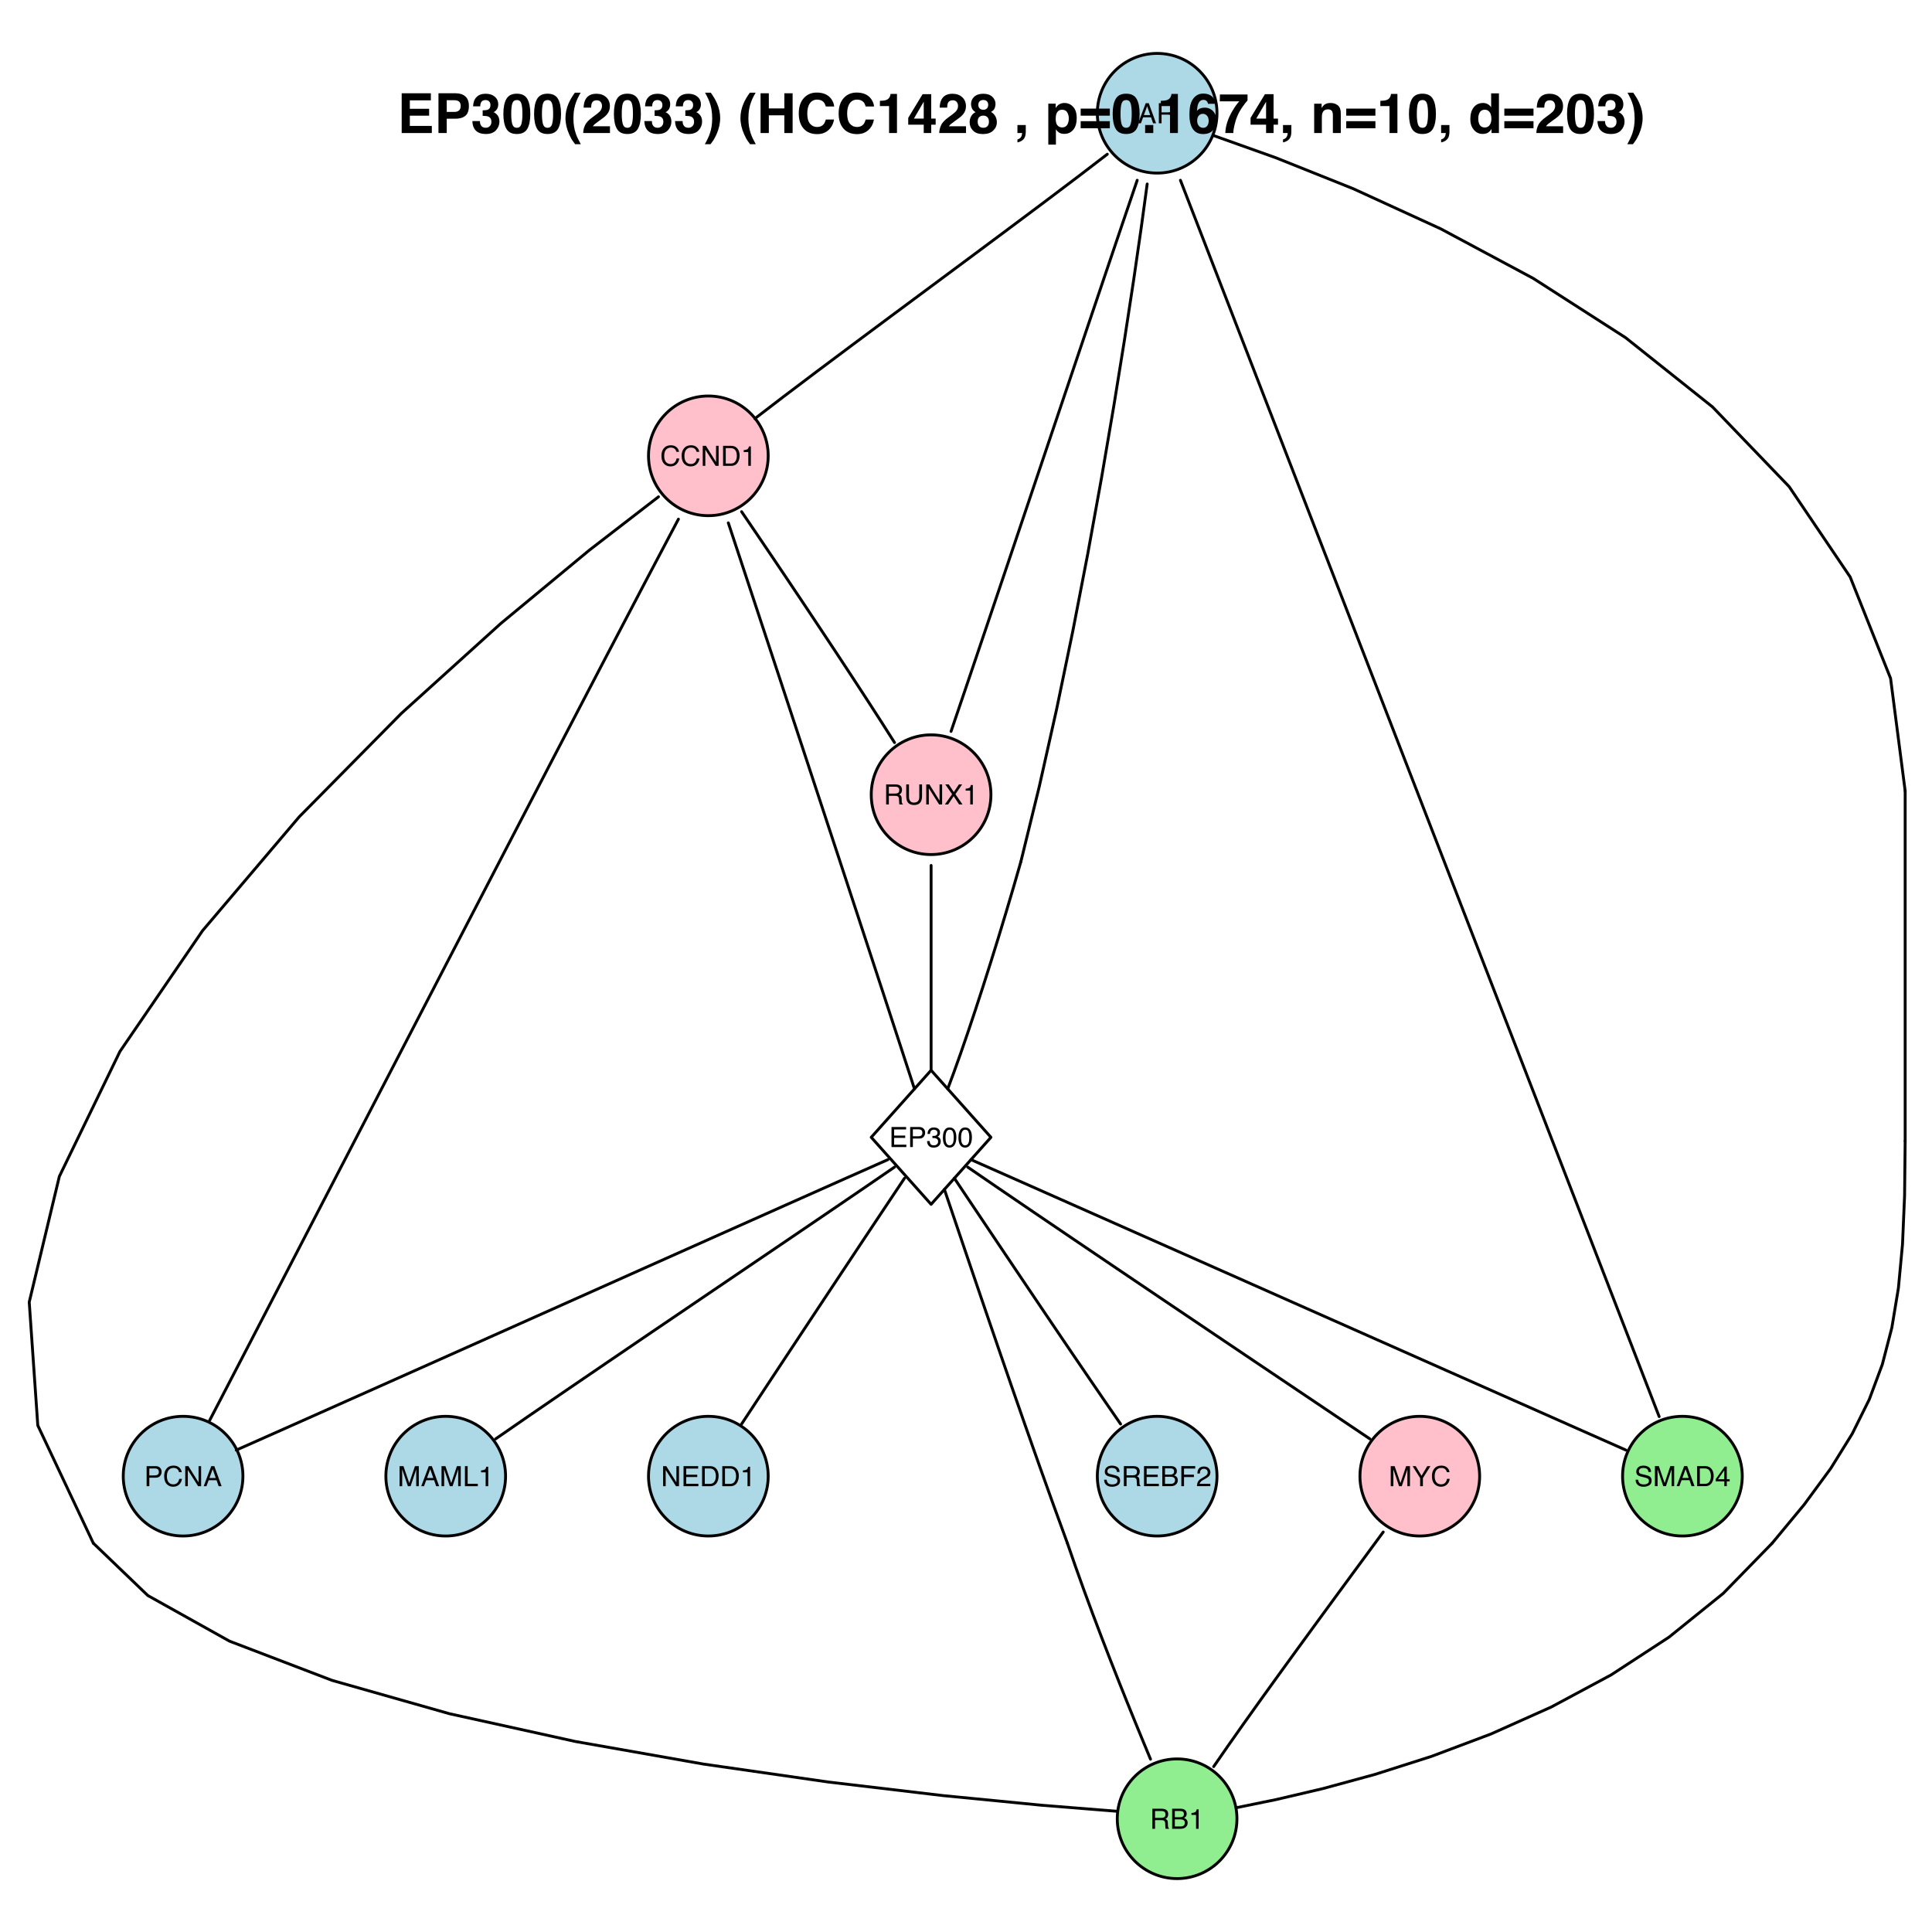 <?xml version="1.0" encoding="UTF-8"?>
<svg xmlns="http://www.w3.org/2000/svg" xmlns:xlink="http://www.w3.org/1999/xlink" width="504pt" height="504pt" viewBox="0 0 504 504" version="1.1">
<defs>
<g>
<symbol overflow="visible" id="glyph0-0">
<path style="stroke:none;" d="M 0.234 0 L 0.234 -5.234 L 4.391 -5.234 L 4.391 0 Z M 3.734 -0.656 L 3.734 -4.578 L 0.891 -4.578 L 0.891 -0.656 Z "/>
</symbol>
<symbol overflow="visible" id="glyph0-1">
<path style="stroke:none;" d="M 3.25 -2.141 L 2.453 -4.453 L 1.609 -2.141 Z M 2.078 -5.234 L 2.875 -5.234 L 4.781 0 L 4 0 L 3.469 -1.562 L 1.406 -1.562 L 0.828 0 L 0.109 0 Z M 2.438 -5.234 Z "/>
</symbol>
<symbol overflow="visible" id="glyph0-2">
<path style="stroke:none;" d="M 2.984 -2.844 C 3.316 -2.844 3.578 -2.906 3.766 -3.031 C 3.961 -3.164 4.062 -3.406 4.062 -3.75 C 4.062 -4.125 3.926 -4.379 3.656 -4.516 C 3.52 -4.586 3.328 -4.625 3.078 -4.625 L 1.344 -4.625 L 1.344 -2.844 Z M 0.641 -5.234 L 3.062 -5.234 C 3.457 -5.234 3.785 -5.176 4.047 -5.062 C 4.535 -4.832 4.781 -4.422 4.781 -3.828 C 4.781 -3.516 4.719 -3.254 4.594 -3.047 C 4.469 -2.848 4.285 -2.691 4.047 -2.578 C 4.254 -2.492 4.41 -2.383 4.516 -2.25 C 4.617 -2.113 4.676 -1.891 4.688 -1.578 L 4.703 -0.891 C 4.711 -0.68 4.734 -0.531 4.766 -0.438 C 4.805 -0.27 4.879 -0.164 4.984 -0.125 L 4.984 0 L 4.125 0 C 4.094 -0.039 4.07 -0.098 4.062 -0.172 C 4.051 -0.242 4.039 -0.383 4.031 -0.594 L 3.984 -1.453 C 3.961 -1.797 3.836 -2.031 3.609 -2.156 C 3.473 -2.219 3.258 -2.25 2.969 -2.25 L 1.344 -2.25 L 1.344 0 L 0.641 0 Z "/>
</symbol>
<symbol overflow="visible" id="glyph0-3">
<path style="stroke:none;" d="M 2.766 -5.375 C 3.422 -5.375 3.93 -5.195 4.297 -4.844 C 4.672 -4.5 4.875 -4.102 4.906 -3.656 L 4.219 -3.656 C 4.145 -4 3.988 -4.27 3.75 -4.469 C 3.52 -4.664 3.191 -4.766 2.766 -4.766 C 2.254 -4.766 1.836 -4.582 1.516 -4.219 C 1.203 -3.852 1.047 -3.297 1.047 -2.547 C 1.047 -1.93 1.188 -1.43 1.469 -1.047 C 1.758 -0.672 2.188 -0.484 2.75 -0.484 C 3.27 -0.484 3.672 -0.688 3.953 -1.094 C 4.098 -1.301 4.203 -1.578 4.266 -1.922 L 4.969 -1.922 C 4.906 -1.367 4.695 -0.906 4.344 -0.531 C 3.938 -0.082 3.379 0.141 2.672 0.141 C 2.055 0.141 1.547 -0.047 1.141 -0.422 C 0.598 -0.898 0.328 -1.648 0.328 -2.672 C 0.328 -3.441 0.531 -4.078 0.938 -4.578 C 1.375 -5.109 1.984 -5.375 2.766 -5.375 Z M 2.625 -5.375 Z "/>
</symbol>
<symbol overflow="visible" id="glyph0-4">
<path style="stroke:none;" d="M 0.562 -5.234 L 1.391 -5.234 L 4.031 -1 L 4.031 -5.234 L 4.703 -5.234 L 4.703 0 L 3.922 0 L 1.234 -4.234 L 1.234 0 L 0.562 0 Z M 2.594 -5.234 Z "/>
</symbol>
<symbol overflow="visible" id="glyph0-5">
<path style="stroke:none;" d="M 2.562 -0.609 C 2.801 -0.609 3 -0.633 3.156 -0.688 C 3.426 -0.77 3.648 -0.945 3.828 -1.219 C 3.973 -1.426 4.078 -1.695 4.141 -2.031 C 4.172 -2.227 4.188 -2.41 4.188 -2.578 C 4.188 -3.223 4.055 -3.723 3.797 -4.078 C 3.547 -4.441 3.133 -4.625 2.562 -4.625 L 1.297 -4.625 L 1.297 -0.609 Z M 0.594 -5.234 L 2.703 -5.234 C 3.422 -5.234 3.977 -4.977 4.375 -4.469 C 4.727 -4.008 4.906 -3.422 4.906 -2.703 C 4.906 -2.141 4.801 -1.633 4.594 -1.188 C 4.227 -0.395 3.598 0 2.703 0 L 0.594 0 Z "/>
</symbol>
<symbol overflow="visible" id="glyph0-6">
<path style="stroke:none;" d="M 0.703 -3.609 L 0.703 -4.109 C 1.16 -4.148 1.477 -4.223 1.656 -4.328 C 1.844 -4.43 1.984 -4.68 2.078 -5.078 L 2.578 -5.078 L 2.578 0 L 1.906 0 L 1.906 -3.609 Z "/>
</symbol>
<symbol overflow="visible" id="glyph0-7">
<path style="stroke:none;" d="M 1.328 -5.234 L 1.328 -2 C 1.328 -1.613 1.398 -1.297 1.547 -1.047 C 1.754 -0.672 2.109 -0.484 2.609 -0.484 C 3.211 -0.484 3.617 -0.688 3.828 -1.094 C 3.953 -1.32 4.016 -1.625 4.016 -2 L 4.016 -5.234 L 4.734 -5.234 L 4.734 -2.297 C 4.734 -1.648 4.645 -1.156 4.469 -0.812 C 4.145 -0.176 3.547 0.141 2.672 0.141 C 1.785 0.141 1.18 -0.176 0.859 -0.812 C 0.691 -1.156 0.609 -1.648 0.609 -2.297 L 0.609 -5.234 Z M 2.672 -5.234 Z "/>
</symbol>
<symbol overflow="visible" id="glyph0-8">
<path style="stroke:none;" d="M 1 0 L 0.156 0 L 2.031 -2.688 L 0.266 -5.234 L 1.156 -5.234 L 2.484 -3.234 L 3.812 -5.234 L 4.656 -5.234 L 2.906 -2.688 L 4.75 0 L 3.859 0 L 2.453 -2.156 Z "/>
</symbol>
<symbol overflow="visible" id="glyph0-9">
<path style="stroke:none;" d="M 0.625 -5.234 L 4.438 -5.234 L 4.438 -4.594 L 1.312 -4.594 L 1.312 -3 L 4.203 -3 L 4.203 -2.391 L 1.312 -2.391 L 1.312 -0.625 L 4.5 -0.625 L 4.5 0 L 0.625 0 Z M 2.562 -5.234 Z "/>
</symbol>
<symbol overflow="visible" id="glyph0-10">
<path style="stroke:none;" d="M 0.625 -5.234 L 2.984 -5.234 C 3.441 -5.234 3.812 -5.102 4.094 -4.844 C 4.383 -4.582 4.531 -4.211 4.531 -3.734 C 4.531 -3.328 4.398 -2.973 4.141 -2.672 C 3.891 -2.367 3.504 -2.219 2.984 -2.219 L 1.328 -2.219 L 1.328 0 L 0.625 0 Z M 3.812 -3.734 C 3.812 -4.117 3.672 -4.379 3.391 -4.516 C 3.234 -4.586 3.02 -4.625 2.75 -4.625 L 1.328 -4.625 L 1.328 -2.812 L 2.75 -2.812 C 3.062 -2.812 3.316 -2.879 3.516 -3.016 C 3.711 -3.148 3.812 -3.391 3.812 -3.734 Z "/>
</symbol>
<symbol overflow="visible" id="glyph0-11">
<path style="stroke:none;" d="M 1.891 0.141 C 1.285 0.141 0.848 -0.023 0.578 -0.359 C 0.305 -0.691 0.172 -1.094 0.172 -1.562 L 0.844 -1.562 C 0.875 -1.238 0.938 -1 1.031 -0.844 C 1.195 -0.582 1.5 -0.453 1.938 -0.453 C 2.27 -0.453 2.535 -0.539 2.734 -0.719 C 2.941 -0.895 3.047 -1.129 3.047 -1.422 C 3.047 -1.766 2.938 -2.004 2.719 -2.141 C 2.508 -2.285 2.211 -2.359 1.828 -2.359 C 1.785 -2.359 1.742 -2.359 1.703 -2.359 C 1.66 -2.359 1.613 -2.359 1.562 -2.359 L 1.562 -2.922 C 1.633 -2.91 1.691 -2.906 1.734 -2.906 C 1.773 -2.906 1.82 -2.906 1.875 -2.906 C 2.113 -2.906 2.312 -2.941 2.469 -3.016 C 2.738 -3.148 2.875 -3.391 2.875 -3.734 C 2.875 -3.984 2.785 -4.176 2.609 -4.312 C 2.43 -4.457 2.223 -4.531 1.984 -4.531 C 1.555 -4.531 1.258 -4.383 1.094 -4.094 C 1 -3.938 0.945 -3.711 0.938 -3.422 L 0.297 -3.422 C 0.297 -3.805 0.375 -4.129 0.531 -4.391 C 0.789 -4.867 1.25 -5.109 1.906 -5.109 C 2.426 -5.109 2.828 -4.992 3.109 -4.766 C 3.398 -4.535 3.547 -4.195 3.547 -3.75 C 3.547 -3.438 3.461 -3.188 3.297 -3 C 3.191 -2.875 3.055 -2.773 2.891 -2.703 C 3.148 -2.629 3.352 -2.488 3.5 -2.281 C 3.656 -2.07 3.734 -1.816 3.734 -1.516 C 3.734 -1.023 3.57 -0.625 3.25 -0.312 C 2.938 -0.008 2.484 0.141 1.891 0.141 Z "/>
</symbol>
<symbol overflow="visible" id="glyph0-12">
<path style="stroke:none;" d="M 1.969 -5.109 C 2.633 -5.109 3.113 -4.832 3.406 -4.281 C 3.633 -3.863 3.75 -3.289 3.75 -2.562 C 3.75 -1.863 3.645 -1.289 3.438 -0.844 C 3.133 -0.188 2.645 0.141 1.969 0.141 C 1.352 0.141 0.898 -0.125 0.609 -0.656 C 0.359 -1.102 0.234 -1.703 0.234 -2.453 C 0.234 -3.023 0.305 -3.52 0.453 -3.938 C 0.734 -4.719 1.238 -5.109 1.969 -5.109 Z M 1.969 -0.453 C 2.301 -0.453 2.566 -0.598 2.766 -0.891 C 2.961 -1.18 3.062 -1.727 3.062 -2.531 C 3.062 -3.113 2.988 -3.594 2.844 -3.969 C 2.695 -4.344 2.422 -4.531 2.016 -4.531 C 1.641 -4.531 1.363 -4.348 1.188 -3.984 C 1.008 -3.629 0.922 -3.109 0.922 -2.422 C 0.922 -1.898 0.977 -1.484 1.094 -1.172 C 1.258 -0.691 1.551 -0.453 1.969 -0.453 Z "/>
</symbol>
<symbol overflow="visible" id="glyph0-13">
<path style="stroke:none;" d="M 1.016 -1.688 C 1.035 -1.395 1.109 -1.156 1.234 -0.969 C 1.461 -0.625 1.875 -0.453 2.469 -0.453 C 2.738 -0.453 2.984 -0.488 3.203 -0.562 C 3.617 -0.707 3.828 -0.969 3.828 -1.344 C 3.828 -1.633 3.738 -1.836 3.562 -1.953 C 3.383 -2.078 3.102 -2.18 2.719 -2.266 L 2.016 -2.438 C 1.547 -2.539 1.219 -2.656 1.031 -2.781 C 0.695 -3 0.531 -3.32 0.531 -3.75 C 0.531 -4.219 0.691 -4.602 1.016 -4.906 C 1.336 -5.207 1.797 -5.359 2.391 -5.359 C 2.941 -5.359 3.41 -5.227 3.797 -4.969 C 4.18 -4.707 4.375 -4.285 4.375 -3.703 L 3.703 -3.703 C 3.672 -3.984 3.598 -4.195 3.484 -4.344 C 3.266 -4.613 2.895 -4.75 2.375 -4.75 C 1.957 -4.75 1.656 -4.66 1.469 -4.484 C 1.289 -4.305 1.203 -4.102 1.203 -3.875 C 1.203 -3.613 1.305 -3.426 1.516 -3.312 C 1.66 -3.238 1.977 -3.145 2.469 -3.031 L 3.203 -2.859 C 3.555 -2.773 3.832 -2.664 4.031 -2.531 C 4.363 -2.281 4.531 -1.926 4.531 -1.469 C 4.531 -0.883 4.316 -0.469 3.891 -0.219 C 3.473 0.031 2.984 0.156 2.422 0.156 C 1.773 0.156 1.266 -0.008 0.891 -0.344 C 0.523 -0.676 0.348 -1.125 0.359 -1.688 Z M 2.453 -5.375 Z "/>
</symbol>
<symbol overflow="visible" id="glyph0-14">
<path style="stroke:none;" d="M 0.531 -5.234 L 1.547 -5.234 L 3.062 -0.812 L 4.547 -5.234 L 5.547 -5.234 L 5.547 0 L 4.875 0 L 4.875 -3.094 C 4.875 -3.195 4.875 -3.367 4.875 -3.609 C 4.883 -3.859 4.891 -4.129 4.891 -4.422 L 3.406 0 L 2.703 0 L 1.203 -4.422 L 1.203 -4.25 C 1.203 -4.125 1.203 -3.93 1.203 -3.672 C 1.211 -3.41 1.219 -3.219 1.219 -3.094 L 1.219 0 L 0.531 0 Z "/>
</symbol>
<symbol overflow="visible" id="glyph0-15">
<path style="stroke:none;" d="M 2.406 -1.812 L 2.406 -4.125 L 0.781 -1.812 Z M 2.422 0 L 2.422 -1.25 L 0.188 -1.25 L 0.188 -1.875 L 2.516 -5.109 L 3.062 -5.109 L 3.062 -1.812 L 3.812 -1.812 L 3.812 -1.25 L 3.062 -1.25 L 3.062 0 Z "/>
</symbol>
<symbol overflow="visible" id="glyph0-16">
<path style="stroke:none;" d="M 0.156 -5.234 L 0.969 -5.234 L 2.484 -2.719 L 3.984 -5.234 L 4.812 -5.234 L 2.844 -2.109 L 2.844 0 L 2.125 0 L 2.125 -2.109 Z M 2.484 -5.234 Z "/>
</symbol>
<symbol overflow="visible" id="glyph0-17">
<path style="stroke:none;" d="M 2.516 -3.016 C 2.816 -3.016 3.051 -3.055 3.219 -3.141 C 3.477 -3.273 3.609 -3.508 3.609 -3.844 C 3.609 -4.188 3.473 -4.422 3.203 -4.547 C 3.035 -4.609 2.801 -4.641 2.5 -4.641 L 1.234 -4.641 L 1.234 -3.016 Z M 2.766 -0.609 C 3.191 -0.609 3.5 -0.734 3.688 -0.984 C 3.801 -1.141 3.859 -1.332 3.859 -1.562 C 3.859 -1.938 3.691 -2.195 3.359 -2.344 C 3.172 -2.414 2.93 -2.453 2.641 -2.453 L 1.234 -2.453 L 1.234 -0.609 Z M 0.531 -5.234 L 2.781 -5.234 C 3.395 -5.234 3.832 -5.051 4.094 -4.688 C 4.25 -4.469 4.328 -4.219 4.328 -3.938 C 4.328 -3.602 4.234 -3.332 4.047 -3.125 C 3.941 -3.008 3.801 -2.906 3.625 -2.812 C 3.883 -2.719 4.082 -2.602 4.219 -2.469 C 4.457 -2.238 4.578 -1.926 4.578 -1.531 C 4.578 -1.188 4.469 -0.879 4.25 -0.609 C 3.938 -0.203 3.438 0 2.75 0 L 0.531 0 Z "/>
</symbol>
<symbol overflow="visible" id="glyph0-18">
<path style="stroke:none;" d="M 0.625 -5.234 L 4.25 -5.234 L 4.25 -4.594 L 1.328 -4.594 L 1.328 -3 L 3.906 -3 L 3.906 -2.375 L 1.328 -2.375 L 1.328 0 L 0.625 0 Z "/>
</symbol>
<symbol overflow="visible" id="glyph0-19">
<path style="stroke:none;" d="M 0.234 0 C 0.254 -0.438 0.344 -0.816 0.5 -1.141 C 0.656 -1.473 0.961 -1.77 1.422 -2.031 L 2.109 -2.438 C 2.41 -2.613 2.625 -2.766 2.75 -2.891 C 2.945 -3.086 3.047 -3.312 3.047 -3.562 C 3.047 -3.863 2.957 -4.098 2.781 -4.266 C 2.602 -4.441 2.363 -4.531 2.062 -4.531 C 1.625 -4.531 1.32 -4.363 1.156 -4.031 C 1.062 -3.852 1.008 -3.609 1 -3.297 L 0.359 -3.297 C 0.359 -3.734 0.438 -4.094 0.594 -4.375 C 0.875 -4.875 1.363 -5.125 2.062 -5.125 C 2.656 -5.125 3.082 -4.961 3.344 -4.641 C 3.613 -4.328 3.75 -3.977 3.75 -3.594 C 3.75 -3.188 3.609 -2.836 3.328 -2.547 C 3.16 -2.379 2.863 -2.176 2.438 -1.938 L 1.938 -1.656 C 1.707 -1.531 1.523 -1.41 1.391 -1.297 C 1.148 -1.086 1 -0.859 0.938 -0.609 L 3.734 -0.609 L 3.734 0 Z "/>
</symbol>
<symbol overflow="visible" id="glyph0-20">
<path style="stroke:none;" d="M 0.562 -5.234 L 1.266 -5.234 L 1.266 -0.625 L 3.922 -0.625 L 3.922 0 L 0.562 0 Z "/>
</symbol>
<symbol overflow="visible" id="glyph1-0">
<path style="stroke:none;" d="M 1.078 0 L 1.078 -10.375 L 9.438 -10.375 L 9.438 0 Z M 8.141 -1.297 L 8.141 -9.078 L 2.375 -9.078 L 2.375 -1.297 Z "/>
</symbol>
<symbol overflow="visible" id="glyph1-1">
<path style="stroke:none;" d="M 8.766 -8.531 L 3.281 -8.531 L 3.281 -6.328 L 8.312 -6.328 L 8.312 -4.531 L 3.281 -4.531 L 3.281 -1.859 L 9.016 -1.859 L 9.016 0 L 1.156 0 L 1.156 -10.375 L 8.766 -10.375 Z "/>
</symbol>
<symbol overflow="visible" id="glyph1-2">
<path style="stroke:none;" d="M 6.938 -7.062 C 6.938 -7.602 6.789 -7.988 6.5 -8.219 C 6.219 -8.445 5.82 -8.562 5.312 -8.562 L 3.297 -8.562 L 3.297 -5.516 L 5.312 -5.516 C 5.82 -5.516 6.219 -5.641 6.5 -5.891 C 6.789 -6.141 6.938 -6.531 6.938 -7.062 Z M 9.078 -7.078 C 9.078 -5.859 8.766 -4.992 8.141 -4.484 C 7.523 -3.984 6.645 -3.734 5.5 -3.734 L 3.297 -3.734 L 3.297 0 L 1.141 0 L 1.141 -10.375 L 5.656 -10.375 C 6.695 -10.375 7.523 -10.102 8.141 -9.562 C 8.766 -9.031 9.078 -8.203 9.078 -7.078 Z "/>
</symbol>
<symbol overflow="visible" id="glyph1-3">
<path style="stroke:none;" d="M 2.344 -3.125 C 2.344 -2.719 2.41 -2.383 2.547 -2.125 C 2.785 -1.625 3.227 -1.375 3.875 -1.375 C 4.27 -1.375 4.613 -1.508 4.906 -1.781 C 5.195 -2.051 5.344 -2.441 5.344 -2.953 C 5.344 -3.617 5.07 -4.066 4.531 -4.297 C 4.219 -4.422 3.727 -4.484 3.062 -4.484 L 3.062 -5.922 C 3.719 -5.93 4.176 -5.992 4.438 -6.109 C 4.875 -6.305 5.094 -6.703 5.094 -7.297 C 5.094 -7.691 4.977 -8.008 4.75 -8.25 C 4.531 -8.488 4.211 -8.609 3.797 -8.609 C 3.328 -8.609 2.977 -8.457 2.75 -8.156 C 2.531 -7.863 2.426 -7.469 2.438 -6.969 L 0.562 -6.969 C 0.582 -7.469 0.672 -7.945 0.828 -8.406 C 0.984 -8.801 1.238 -9.172 1.594 -9.516 C 1.852 -9.754 2.164 -9.938 2.531 -10.062 C 2.895 -10.188 3.336 -10.25 3.859 -10.25 C 4.836 -10.25 5.625 -9.992 6.219 -9.484 C 6.82 -8.984 7.125 -8.312 7.125 -7.469 C 7.125 -6.863 6.941 -6.352 6.578 -5.938 C 6.359 -5.688 6.125 -5.516 5.875 -5.422 C 6.062 -5.422 6.328 -5.258 6.672 -4.938 C 7.18 -4.469 7.438 -3.82 7.438 -3 C 7.438 -2.133 7.133 -1.375 6.531 -0.719 C 5.938 -0.07 5.055 0.25 3.891 0.25 C 2.441 0.25 1.438 -0.219 0.875 -1.156 C 0.57 -1.656 0.406 -2.312 0.375 -3.125 Z "/>
</symbol>
<symbol overflow="visible" id="glyph1-4">
<path style="stroke:none;" d="M 2.5 -5 C 2.5 -3.832 2.594 -2.938 2.781 -2.312 C 2.977 -1.688 3.375 -1.375 3.969 -1.375 C 4.562 -1.375 4.953 -1.688 5.141 -2.312 C 5.328 -2.938 5.422 -3.832 5.422 -5 C 5.422 -6.227 5.328 -7.133 5.141 -7.719 C 4.953 -8.312 4.562 -8.609 3.969 -8.609 C 3.375 -8.609 2.977 -8.312 2.781 -7.719 C 2.594 -7.133 2.5 -6.227 2.5 -5 Z M 3.969 -10.266 C 5.27 -10.266 6.18 -9.805 6.703 -8.891 C 7.223 -7.984 7.484 -6.688 7.484 -5 C 7.484 -3.312 7.223 -2.016 6.703 -1.109 C 6.18 -0.203 5.27 0.25 3.969 0.25 C 2.664 0.25 1.754 -0.203 1.234 -1.109 C 0.711 -2.016 0.453 -3.312 0.453 -5 C 0.453 -6.688 0.711 -7.984 1.234 -8.891 C 1.754 -9.805 2.664 -10.266 3.969 -10.266 Z "/>
</symbol>
<symbol overflow="visible" id="glyph1-5">
<path style="stroke:none;" d="M 1.453 -7.75 C 1.816 -8.613 2.359 -9.539 3.078 -10.531 L 4.594 -10.531 L 4.156 -9.75 C 3.562 -8.664 3.148 -7.531 2.922 -6.344 C 2.773 -5.562 2.703 -4.711 2.703 -3.797 C 2.703 -2.359 2.91 -1.039 3.328 0.156 C 3.566 0.875 4 1.789 4.625 2.906 L 3.141 2.906 L 2.641 2.219 C 2.316 1.812 1.973 1.195 1.609 0.375 C 0.953 -1.082 0.625 -2.516 0.625 -3.922 C 0.625 -5.211 0.898 -6.488 1.453 -7.75 Z "/>
</symbol>
<symbol overflow="visible" id="glyph1-6">
<path style="stroke:none;" d="M 0.453 0 C 0.473 -0.727 0.629 -1.395 0.922 -2 C 1.203 -2.688 1.879 -3.41 2.953 -4.172 C 3.867 -4.828 4.461 -5.297 4.734 -5.578 C 5.148 -6.023 5.359 -6.516 5.359 -7.047 C 5.359 -7.484 5.238 -7.844 5 -8.125 C 4.77 -8.406 4.43 -8.547 3.984 -8.547 C 3.367 -8.547 2.953 -8.32 2.734 -7.875 C 2.609 -7.613 2.535 -7.195 2.516 -6.625 L 0.562 -6.625 C 0.594 -7.488 0.75 -8.188 1.031 -8.719 C 1.57 -9.738 2.523 -10.25 3.891 -10.25 C 4.961 -10.25 5.816 -9.945 6.453 -9.344 C 7.098 -8.75 7.422 -7.961 7.422 -6.984 C 7.422 -6.223 7.191 -5.551 6.734 -4.969 C 6.441 -4.57 5.957 -4.141 5.281 -3.672 L 4.484 -3.094 C 3.984 -2.738 3.641 -2.477 3.453 -2.312 C 3.266 -2.156 3.109 -1.973 2.984 -1.766 L 7.438 -1.766 L 7.438 0 Z "/>
</symbol>
<symbol overflow="visible" id="glyph1-7">
<path style="stroke:none;" d="M 1.688 -10.531 C 2.406 -9.539 2.945 -8.613 3.312 -7.75 C 3.863 -6.488 4.141 -5.211 4.141 -3.922 C 4.141 -2.516 3.816 -1.082 3.172 0.375 C 2.797 1.195 2.445 1.812 2.125 2.219 L 1.625 2.906 L 0.141 2.906 C 0.766 1.789 1.195 0.875 1.438 0.156 C 1.852 -1.039 2.062 -2.359 2.062 -3.797 C 2.062 -4.711 1.988 -5.562 1.844 -6.344 C 1.613 -7.531 1.203 -8.664 0.609 -9.75 L 0.188 -10.531 Z "/>
</symbol>
<symbol overflow="visible" id="glyph1-8">
<path style="stroke:none;" d=""/>
</symbol>
<symbol overflow="visible" id="glyph1-9">
<path style="stroke:none;" d="M 1.078 0 L 1.078 -10.375 L 3.234 -10.375 L 3.234 -6.422 L 7.281 -6.422 L 7.281 -10.375 L 9.438 -10.375 L 9.438 0 L 7.281 0 L 7.281 -4.625 L 3.234 -4.625 L 3.234 0 Z "/>
</symbol>
<symbol overflow="visible" id="glyph1-10">
<path style="stroke:none;" d="M 0.641 -5.094 C 0.641 -6.906 1.129 -8.301 2.109 -9.281 C 2.953 -10.133 4.023 -10.562 5.328 -10.562 C 7.066 -10.562 8.344 -9.988 9.156 -8.844 C 9.594 -8.207 9.832 -7.566 9.875 -6.922 L 7.703 -6.922 C 7.555 -7.41 7.375 -7.785 7.156 -8.047 C 6.758 -8.492 6.176 -8.719 5.406 -8.719 C 4.625 -8.719 4.004 -8.398 3.547 -7.766 C 3.086 -7.129 2.859 -6.227 2.859 -5.062 C 2.859 -3.895 3.098 -3.02 3.578 -2.438 C 4.066 -1.863 4.68 -1.578 5.422 -1.578 C 6.18 -1.578 6.758 -1.828 7.156 -2.328 C 7.375 -2.598 7.555 -3 7.703 -3.531 L 9.844 -3.531 C 9.656 -2.406 9.176 -1.488 8.406 -0.781 C 7.633 -0.07 6.645 0.281 5.438 0.281 C 3.945 0.281 2.773 -0.191 1.922 -1.141 C 1.066 -2.109 0.641 -3.426 0.641 -5.094 Z M 5.266 -10.688 Z "/>
</symbol>
<symbol overflow="visible" id="glyph1-11">
<path style="stroke:none;" d="M 1 -7.031 L 1 -8.406 C 1.633 -8.426 2.078 -8.469 2.328 -8.531 C 2.734 -8.613 3.062 -8.789 3.312 -9.062 C 3.488 -9.238 3.617 -9.484 3.703 -9.797 C 3.754 -9.973 3.781 -10.109 3.781 -10.203 L 5.453 -10.203 L 5.453 0 L 3.391 0 L 3.391 -7.031 Z "/>
</symbol>
<symbol overflow="visible" id="glyph1-12">
<path style="stroke:none;" d="M 7.531 -2.188 L 6.375 -2.188 L 6.375 0 L 4.422 0 L 4.422 -2.188 L 0.375 -2.188 L 0.375 -3.953 L 4.125 -10.141 L 6.375 -10.141 L 6.375 -3.766 L 7.531 -3.766 Z M 4.422 -3.766 L 4.422 -8.172 L 1.859 -3.766 Z "/>
</symbol>
<symbol overflow="visible" id="glyph1-13">
<path style="stroke:none;" d="M 2.469 -2.969 C 2.469 -2.457 2.598 -2.062 2.859 -1.781 C 3.117 -1.508 3.477 -1.375 3.938 -1.375 C 4.395 -1.375 4.754 -1.508 5.016 -1.781 C 5.273 -2.062 5.406 -2.457 5.406 -2.969 C 5.406 -3.488 5.27 -3.879 5 -4.141 C 4.738 -4.41 4.383 -4.547 3.938 -4.547 C 3.477 -4.547 3.117 -4.41 2.859 -4.141 C 2.598 -3.879 2.469 -3.488 2.469 -2.969 Z M 0.375 -2.828 C 0.375 -3.398 0.504 -3.914 0.766 -4.375 C 1.023 -4.844 1.406 -5.195 1.906 -5.438 C 1.414 -5.758 1.098 -6.109 0.953 -6.484 C 0.805 -6.867 0.734 -7.227 0.734 -7.562 C 0.734 -8.312 1.008 -8.945 1.562 -9.469 C 2.125 -9.988 2.914 -10.25 3.938 -10.25 C 4.945 -10.25 5.727 -9.988 6.281 -9.469 C 6.844 -8.945 7.125 -8.312 7.125 -7.562 C 7.125 -7.227 7.051 -6.867 6.906 -6.484 C 6.758 -6.109 6.441 -5.781 5.953 -5.5 C 6.453 -5.219 6.828 -4.844 7.078 -4.375 C 7.336 -3.914 7.469 -3.398 7.469 -2.828 C 7.469 -1.973 7.148 -1.242 6.516 -0.641 C 5.879 -0.035 4.988 0.266 3.844 0.266 C 2.707 0.266 1.844 -0.035 1.25 -0.641 C 0.664 -1.242 0.375 -1.973 0.375 -2.828 Z M 2.641 -7.344 C 2.641 -6.969 2.754 -6.66 2.984 -6.422 C 3.211 -6.191 3.531 -6.078 3.938 -6.078 C 4.344 -6.078 4.656 -6.191 4.875 -6.422 C 5.102 -6.66 5.219 -6.969 5.219 -7.344 C 5.219 -7.75 5.102 -8.062 4.875 -8.281 C 4.656 -8.508 4.344 -8.625 3.938 -8.625 C 3.531 -8.625 3.211 -8.508 2.984 -8.281 C 2.754 -8.062 2.641 -7.75 2.641 -7.344 Z "/>
</symbol>
<symbol overflow="visible" id="glyph1-14">
<path style="stroke:none;" d="M 0.828 1.672 C 1.234 1.555 1.531 1.363 1.719 1.094 C 1.906 0.832 2.016 0.469 2.047 0 L 0.828 0 L 0.828 -2.094 L 3 -2.094 L 3 -0.281 C 3 0.039 2.957 0.375 2.875 0.719 C 2.789 1.062 2.633 1.363 2.406 1.625 C 2.156 1.895 1.859 2.098 1.516 2.234 C 1.18 2.367 0.953 2.438 0.828 2.438 Z "/>
</symbol>
<symbol overflow="visible" id="glyph1-15">
<path style="stroke:none;" d="M 6.219 -3.828 C 6.219 -4.422 6.082 -4.941 5.812 -5.391 C 5.539 -5.848 5.102 -6.078 4.5 -6.078 C 3.77 -6.078 3.27 -5.734 3 -5.047 C 2.863 -4.68 2.797 -4.219 2.797 -3.656 C 2.797 -2.77 3.031 -2.145 3.5 -1.781 C 3.781 -1.57 4.113 -1.469 4.5 -1.469 C 5.062 -1.469 5.488 -1.68 5.781 -2.109 C 6.07 -2.535 6.219 -3.109 6.219 -3.828 Z M 5.078 -7.844 C 5.973 -7.844 6.727 -7.508 7.344 -6.844 C 7.969 -6.188 8.281 -5.219 8.281 -3.938 C 8.281 -2.582 7.977 -1.551 7.375 -0.844 C 6.77 -0.133 5.988 0.219 5.031 0.219 C 4.414 0.219 3.91 0.066 3.516 -0.234 C 3.285 -0.41 3.066 -0.66 2.859 -0.984 L 2.859 3.016 L 0.875 3.016 L 0.875 -7.672 L 2.797 -7.672 L 2.797 -6.531 C 3.016 -6.863 3.242 -7.129 3.484 -7.328 C 3.93 -7.672 4.461 -7.844 5.078 -7.844 Z "/>
</symbol>
<symbol overflow="visible" id="glyph1-16">
<path style="stroke:none;" d="M 8.125 -6.375 L 8.125 -4.531 L 0.516 -4.531 L 0.516 -6.375 Z M 8.125 -3.094 L 8.125 -1.25 L 0.516 -1.25 L 0.516 -3.094 Z "/>
</symbol>
<symbol overflow="visible" id="glyph1-17">
<path style="stroke:none;" d="M 0.906 -2.094 L 3.031 -2.094 L 3.031 0 L 0.906 0 Z "/>
</symbol>
<symbol overflow="visible" id="glyph1-18">
<path style="stroke:none;" d="M 2.469 -3.234 C 2.469 -2.68 2.613 -2.227 2.906 -1.875 C 3.195 -1.531 3.57 -1.359 4.031 -1.359 C 4.477 -1.359 4.828 -1.523 5.078 -1.859 C 5.336 -2.203 5.469 -2.641 5.469 -3.172 C 5.469 -3.766 5.32 -4.219 5.031 -4.531 C 4.738 -4.852 4.379 -5.016 3.953 -5.016 C 3.617 -5.016 3.316 -4.91 3.047 -4.703 C 2.66 -4.398 2.469 -3.91 2.469 -3.234 Z M 5.281 -7.625 C 5.281 -7.789 5.219 -7.973 5.094 -8.172 C 4.875 -8.492 4.547 -8.656 4.109 -8.656 C 3.461 -8.656 3 -8.289 2.719 -7.562 C 2.57 -7.156 2.469 -6.555 2.406 -5.766 C 2.656 -6.066 2.941 -6.285 3.266 -6.422 C 3.598 -6.555 3.977 -6.625 4.406 -6.625 C 5.312 -6.625 6.051 -6.316 6.625 -5.703 C 7.207 -5.086 7.5 -4.301 7.5 -3.344 C 7.5 -2.383 7.211 -1.539 6.641 -0.812 C 6.078 -0.094 5.195 0.266 4 0.266 C 2.719 0.266 1.77 -0.27 1.156 -1.344 C 0.688 -2.188 0.453 -3.27 0.453 -4.594 C 0.453 -5.375 0.484 -6.008 0.547 -6.5 C 0.66 -7.363 0.891 -8.082 1.234 -8.656 C 1.523 -9.145 1.906 -9.539 2.375 -9.844 C 2.844 -10.145 3.406 -10.297 4.062 -10.297 C 5.008 -10.297 5.766 -10.051 6.328 -9.562 C 6.891 -9.082 7.207 -8.438 7.281 -7.625 Z "/>
</symbol>
<symbol overflow="visible" id="glyph1-19">
<path style="stroke:none;" d="M 7.594 -8.5 C 7.289 -8.195 6.875 -7.664 6.344 -6.906 C 5.812 -6.156 5.363 -5.379 5 -4.578 C 4.719 -3.941 4.461 -3.164 4.234 -2.25 C 4.004 -1.332 3.891 -0.582 3.891 0 L 1.797 0 C 1.859 -1.832 2.461 -3.734 3.609 -5.703 C 4.336 -6.93 4.953 -7.785 5.453 -8.266 L 0.359 -8.266 L 0.391 -10.062 L 7.594 -10.062 Z "/>
</symbol>
<symbol overflow="visible" id="glyph1-20">
<path style="stroke:none;" d="M 5.188 -7.844 C 5.977 -7.844 6.625 -7.633 7.125 -7.219 C 7.633 -6.812 7.891 -6.125 7.891 -5.156 L 7.891 0 L 5.828 0 L 5.828 -4.656 C 5.828 -5.062 5.773 -5.375 5.672 -5.594 C 5.473 -5.988 5.098 -6.188 4.547 -6.188 C 3.867 -6.188 3.398 -5.895 3.141 -5.312 C 3.016 -5.008 2.953 -4.625 2.953 -4.156 L 2.953 0 L 0.953 0 L 0.953 -7.656 L 2.891 -7.656 L 2.891 -6.531 C 3.141 -6.926 3.379 -7.211 3.609 -7.391 C 4.023 -7.691 4.551 -7.844 5.188 -7.844 Z M 4.453 -7.875 Z "/>
</symbol>
<symbol overflow="visible" id="glyph1-21">
<path style="stroke:none;" d="M 3.766 -7.844 C 4.223 -7.844 4.633 -7.738 5 -7.531 C 5.363 -7.332 5.656 -7.055 5.875 -6.703 L 5.875 -10.359 L 7.906 -10.359 L 7.906 0 L 5.969 0 L 5.969 -1.062 C 5.676 -0.602 5.348 -0.27 4.984 -0.062 C 4.617 0.133 4.164 0.234 3.625 0.234 C 2.727 0.234 1.973 -0.125 1.359 -0.844 C 0.742 -1.57 0.438 -2.504 0.438 -3.641 C 0.438 -4.941 0.738 -5.969 1.344 -6.719 C 1.945 -7.469 2.754 -7.844 3.766 -7.844 Z M 4.203 -1.453 C 4.766 -1.453 5.191 -1.66 5.484 -2.078 C 5.785 -2.504 5.938 -3.051 5.938 -3.719 C 5.938 -4.656 5.695 -5.328 5.219 -5.734 C 4.938 -5.973 4.602 -6.094 4.219 -6.094 C 3.625 -6.094 3.191 -5.867 2.922 -5.422 C 2.648 -4.984 2.516 -4.438 2.516 -3.781 C 2.516 -3.07 2.648 -2.504 2.922 -2.078 C 3.203 -1.66 3.629 -1.453 4.203 -1.453 Z "/>
</symbol>
</g>
</defs>
<g id="surface14678">
<rect x="0" y="0" width="504" height="504" style="fill:rgb(100%,100%,100%);fill-opacity:1;stroke:none;"/>
<path style="fill-rule:nonzero;fill:rgb(67.843%,84.706%,90.196%);fill-opacity:1;stroke-width:0.75;stroke-linecap:round;stroke-linejoin:round;stroke:rgb(0%,0%,0%);stroke-opacity:1;stroke-miterlimit:10;" d="M 317.477 29.543 C 317.477 38.164 310.488 45.152 301.867 45.152 C 293.246 45.152 286.258 38.164 286.258 29.543 C 286.258 20.922 293.246 13.934 301.867 13.934 C 310.488 13.934 317.477 20.922 317.477 29.543 "/>
<path style="fill-rule:nonzero;fill:rgb(100%,75.294%,79.608%);fill-opacity:1;stroke-width:0.75;stroke-linecap:round;stroke-linejoin:round;stroke:rgb(0%,0%,0%);stroke-opacity:1;stroke-miterlimit:10;" d="M 200.398 118.914 C 200.398 127.535 193.41 134.523 184.789 134.523 C 176.168 134.523 169.176 127.535 169.176 118.914 C 169.176 110.293 176.168 103.305 184.789 103.305 C 193.41 103.305 200.398 110.293 200.398 118.914 "/>
<path style="fill-rule:nonzero;fill:rgb(100%,75.294%,79.608%);fill-opacity:1;stroke-width:0.75;stroke-linecap:round;stroke-linejoin:round;stroke:rgb(0%,0%,0%);stroke-opacity:1;stroke-miterlimit:10;" d="M 258.504 207.312 C 258.504 215.938 251.516 222.926 242.895 222.926 C 234.273 222.926 227.281 215.938 227.281 207.312 C 227.281 198.691 234.273 191.703 242.895 191.703 C 251.516 191.703 258.504 198.691 258.504 207.312 "/>
<path style="fill-rule:nonzero;fill:rgb(56.471%,93.333%,56.471%);fill-opacity:1;stroke-width:0.75;stroke-linecap:round;stroke-linejoin:round;stroke:rgb(0%,0%,0%);stroke-opacity:1;stroke-miterlimit:10;" d="M 454.504 385.086 C 454.504 393.707 447.516 400.695 438.895 400.695 C 430.273 400.695 423.281 393.707 423.281 385.086 C 423.281 376.465 430.273 369.477 438.895 369.477 C 447.516 369.477 454.504 376.465 454.504 385.086 "/>
<path style="fill-rule:nonzero;fill:rgb(100%,75.294%,79.608%);fill-opacity:1;stroke-width:0.75;stroke-linecap:round;stroke-linejoin:round;stroke:rgb(0%,0%,0%);stroke-opacity:1;stroke-miterlimit:10;" d="M 385.992 385.086 C 385.992 393.707 379.004 400.695 370.379 400.695 C 361.758 400.695 354.77 393.707 354.77 385.086 C 354.77 376.465 361.758 369.477 370.379 369.477 C 379.004 369.477 385.992 376.465 385.992 385.086 "/>
<path style="fill-rule:nonzero;fill:rgb(67.843%,84.706%,90.196%);fill-opacity:1;stroke-width:0.75;stroke-linecap:round;stroke-linejoin:round;stroke:rgb(0%,0%,0%);stroke-opacity:1;stroke-miterlimit:10;" d="M 63.371 385.086 C 63.371 393.707 56.383 400.695 47.762 400.695 C 39.141 400.695 32.152 393.707 32.152 385.086 C 32.152 376.465 39.141 369.477 47.762 369.477 C 56.383 369.477 63.371 376.465 63.371 385.086 "/>
<path style="fill-rule:nonzero;fill:rgb(56.471%,93.333%,56.471%);fill-opacity:1;stroke-width:0.75;stroke-linecap:round;stroke-linejoin:round;stroke:rgb(0%,0%,0%);stroke-opacity:1;stroke-miterlimit:10;" d="M 322.68 474.457 C 322.68 483.078 315.691 490.066 307.07 490.066 C 298.449 490.066 291.461 483.078 291.461 474.457 C 291.461 465.836 298.449 458.848 307.07 458.848 C 315.691 458.848 322.68 465.836 322.68 474.457 "/>
<path style="fill-rule:nonzero;fill:rgb(67.843%,84.706%,90.196%);fill-opacity:1;stroke-width:0.75;stroke-linecap:round;stroke-linejoin:round;stroke:rgb(0%,0%,0%);stroke-opacity:1;stroke-miterlimit:10;" d="M 317.477 385.086 C 317.477 393.707 310.488 400.695 301.867 400.695 C 293.246 400.695 286.258 393.707 286.258 385.086 C 286.258 376.465 293.246 369.477 301.867 369.477 C 310.488 369.477 317.477 376.465 317.477 385.086 "/>
<path style="fill-rule:nonzero;fill:rgb(67.843%,84.706%,90.196%);fill-opacity:1;stroke-width:0.75;stroke-linecap:round;stroke-linejoin:round;stroke:rgb(0%,0%,0%);stroke-opacity:1;stroke-miterlimit:10;" d="M 131.887 385.086 C 131.887 393.707 124.895 400.695 116.273 400.695 C 107.652 400.695 100.664 393.707 100.664 385.086 C 100.664 376.465 107.652 369.477 116.273 369.477 C 124.895 369.477 131.887 376.465 131.887 385.086 "/>
<path style="fill-rule:nonzero;fill:rgb(67.843%,84.706%,90.196%);fill-opacity:1;stroke-width:0.75;stroke-linecap:round;stroke-linejoin:round;stroke:rgb(0%,0%,0%);stroke-opacity:1;stroke-miterlimit:10;" d="M 200.398 385.086 C 200.398 393.707 193.41 400.695 184.789 400.695 C 176.168 400.695 169.176 393.707 169.176 385.086 C 169.176 376.465 176.168 369.477 184.789 369.477 C 193.41 369.477 200.398 376.465 200.398 385.086 "/>
<path style="fill:none;stroke-width:0.75;stroke-linecap:round;stroke-linejoin:round;stroke:rgb(0%,0%,0%);stroke-opacity:1;stroke-miterlimit:10;" d="M 227.281 296.688 L 242.895 279.199 L 258.504 296.688 L 242.895 314.172 L 227.281 296.688 "/>
<g style="fill:rgb(0%,0%,0%);fill-opacity:1;">
  <use xlink:href="#glyph0-1" x="296.801" y="32.16"/>
  <use xlink:href="#glyph0-2" x="301.668" y="32.16"/>
</g>
<g style="fill:rgb(0%,0%,0%);fill-opacity:1;">
  <use xlink:href="#glyph0-3" x="172.223" y="121.531"/>
  <use xlink:href="#glyph0-3" x="177.492" y="121.531"/>
  <use xlink:href="#glyph0-4" x="182.762" y="121.531"/>
  <use xlink:href="#glyph0-5" x="188.031" y="121.531"/>
  <use xlink:href="#glyph0-6" x="193.301" y="121.531"/>
</g>
<g style="fill:rgb(0%,0%,0%);fill-opacity:1;">
  <use xlink:href="#glyph0-2" x="230.527" y="209.859"/>
  <use xlink:href="#glyph0-7" x="235.797" y="209.859"/>
  <use xlink:href="#glyph0-4" x="241.066" y="209.859"/>
  <use xlink:href="#glyph0-8" x="246.336" y="209.859"/>
  <use xlink:href="#glyph0-6" x="251.203" y="209.859"/>
</g>
<g style="fill:rgb(0%,0%,0%);fill-opacity:1;">
  <use xlink:href="#glyph0-9" x="231.941" y="299.234"/>
  <use xlink:href="#glyph0-10" x="236.808" y="299.234"/>
  <use xlink:href="#glyph0-11" x="241.675" y="299.234"/>
  <use xlink:href="#glyph0-12" x="245.734" y="299.234"/>
  <use xlink:href="#glyph0-12" x="249.792" y="299.234"/>
</g>
<g style="fill:rgb(0%,0%,0%);fill-opacity:1;">
  <use xlink:href="#glyph0-13" x="426.324" y="387.695"/>
  <use xlink:href="#glyph0-14" x="431.191" y="387.695"/>
  <use xlink:href="#glyph0-1" x="437.27" y="387.695"/>
  <use xlink:href="#glyph0-5" x="442.136" y="387.695"/>
  <use xlink:href="#glyph0-15" x="447.406" y="387.695"/>
</g>
<g style="fill:rgb(0%,0%,0%);fill-opacity:1;">
  <use xlink:href="#glyph0-14" x="362.27" y="387.703"/>
  <use xlink:href="#glyph0-16" x="368.348" y="387.703"/>
  <use xlink:href="#glyph0-3" x="373.215" y="387.703"/>
</g>
<g style="fill:rgb(0%,0%,0%);fill-opacity:1;">
  <use xlink:href="#glyph0-10" x="37.625" y="387.703"/>
  <use xlink:href="#glyph0-3" x="42.492" y="387.703"/>
  <use xlink:href="#glyph0-4" x="47.762" y="387.703"/>
  <use xlink:href="#glyph0-1" x="53.031" y="387.703"/>
</g>
<g style="fill:rgb(0%,0%,0%);fill-opacity:1;">
  <use xlink:href="#glyph0-2" x="299.973" y="477.074"/>
  <use xlink:href="#glyph0-17" x="305.242" y="477.074"/>
  <use xlink:href="#glyph0-6" x="310.109" y="477.074"/>
</g>
<g style="fill:rgb(0%,0%,0%);fill-opacity:1;">
  <use xlink:href="#glyph0-13" x="287.676" y="387.695"/>
  <use xlink:href="#glyph0-2" x="292.543" y="387.695"/>
  <use xlink:href="#glyph0-9" x="297.812" y="387.695"/>
  <use xlink:href="#glyph0-17" x="302.679" y="387.695"/>
  <use xlink:href="#glyph0-18" x="307.546" y="387.695"/>
  <use xlink:href="#glyph0-19" x="312.003" y="387.695"/>
</g>
<g style="fill:rgb(0%,0%,0%);fill-opacity:1;">
  <use xlink:href="#glyph0-14" x="103.703" y="387.703"/>
  <use xlink:href="#glyph0-1" x="109.781" y="387.703"/>
  <use xlink:href="#glyph0-14" x="114.648" y="387.703"/>
  <use xlink:href="#glyph0-20" x="120.727" y="387.703"/>
  <use xlink:href="#glyph0-6" x="124.785" y="387.703"/>
</g>
<g style="fill:rgb(0%,0%,0%);fill-opacity:1;">
  <use xlink:href="#glyph0-4" x="172.422" y="387.703"/>
  <use xlink:href="#glyph0-9" x="177.691" y="387.703"/>
  <use xlink:href="#glyph0-5" x="182.558" y="387.703"/>
  <use xlink:href="#glyph0-5" x="187.828" y="387.703"/>
  <use xlink:href="#glyph0-6" x="193.098" y="387.703"/>
</g>
<path style="fill:none;stroke-width:0.75;stroke-linecap:round;stroke-linejoin:round;stroke:rgb(0%,0%,0%);stroke-opacity:1;stroke-miterlimit:10;" d="M 288.859 40.23 L 281.414 45.938 L 272.805 52.438 L 263.32 59.531 L 253.254 67.023 L 242.895 74.715 L 232.535 82.402 L 222.469 89.895 L 212.984 96.992 L 204.375 103.492 L 196.93 109.199 "/>
<path style="fill:none;stroke-width:0.75;stroke-linecap:round;stroke-linejoin:round;stroke:rgb(0%,0%,0%);stroke-opacity:1;stroke-miterlimit:10;" d="M 296.664 47.027 L 292.867 58.188 L 288.367 71.492 L 283.332 86.406 L 277.945 102.391 L 272.379 118.914 L 266.816 135.438 L 261.43 151.422 L 256.395 166.336 L 251.891 179.641 L 248.098 190.801 "/>
<path style="fill:none;stroke-width:0.75;stroke-linecap:round;stroke-linejoin:round;stroke:rgb(0%,0%,0%);stroke-opacity:1;stroke-miterlimit:10;" d="M 299.266 48 L 297.734 59.246 L 295.754 72.914 L 293.348 88.637 L 290.539 106.035 L 287.34 124.742 L 283.781 144.383 L 279.875 164.578 L 275.648 184.965 L 271.121 205.16 L 266.309 224.801 "/>
<path style="fill:none;stroke-width:0.75;stroke-linecap:round;stroke-linejoin:round;stroke:rgb(0%,0%,0%);stroke-opacity:1;stroke-miterlimit:10;" d="M 266.309 224.801 L 264.441 231.285 L 262.492 237.863 L 260.496 244.453 L 258.469 250.973 L 256.445 257.344 L 254.445 263.477 L 252.5 269.301 L 250.629 274.723 L 248.863 279.672 L 247.23 284.059 "/>
<path style="fill:none;stroke-width:0.75;stroke-linecap:round;stroke-linejoin:round;stroke:rgb(0%,0%,0%);stroke-opacity:1;stroke-miterlimit:10;" d="M 307.938 47.027 L 316.305 68.648 L 327.422 97.355 L 340.594 131.379 L 355.145 168.945 L 370.379 208.285 L 385.617 247.625 L 400.164 285.191 L 413.34 319.215 L 424.457 347.922 L 432.824 369.543 "/>
<path style="fill:none;stroke-width:0.75;stroke-linecap:round;stroke-linejoin:round;stroke:rgb(0%,0%,0%);stroke-opacity:1;stroke-miterlimit:10;" d="M 316.609 35.371 L 332.832 41.156 L 353.023 49.234 L 375.844 59.695 L 399.965 72.613 L 424.043 88.07 L 446.742 106.152 L 466.723 126.941 L 482.652 150.512 L 493.191 176.953 L 497 206.344 "/>
<path style="fill:none;stroke-width:0.75;stroke-linecap:round;stroke-linejoin:round;stroke:rgb(0%,0%,0%);stroke-opacity:1;stroke-miterlimit:10;" d="M 497 206.344 L 497 297.656 "/>
<path style="fill:none;stroke-width:0.75;stroke-linecap:round;stroke-linejoin:round;stroke:rgb(0%,0%,0%);stroke-opacity:1;stroke-miterlimit:10;" d="M 497 297.656 L 496.848 311.926 L 496.305 324.609 L 495.242 335.984 L 493.531 346.336 L 491.039 355.941 L 487.633 365.082 L 483.188 374.035 L 477.574 383.082 L 470.656 392.5 L 462.309 402.57 "/>
<path style="fill:none;stroke-width:0.75;stroke-linecap:round;stroke-linejoin:round;stroke:rgb(0%,0%,0%);stroke-opacity:1;stroke-miterlimit:10;" d="M 462.309 402.57 L 449.527 415.676 L 435.383 427.09 L 420.293 436.93 L 404.668 445.312 L 388.918 452.355 L 373.453 458.176 L 358.688 462.887 L 345.027 466.609 L 332.891 469.453 L 322.68 471.543 "/>
<path style="fill:none;stroke-width:0.75;stroke-linecap:round;stroke-linejoin:round;stroke:rgb(0%,0%,0%);stroke-opacity:1;stroke-miterlimit:10;" d="M 193.461 133.484 L 197.035 138.738 L 200.938 144.504 L 205.082 150.656 L 209.375 157.062 L 213.73 163.602 L 218.062 170.137 L 222.277 176.543 L 226.293 182.695 L 230.012 188.461 L 233.355 193.715 "/>
<path style="fill:none;stroke-width:0.75;stroke-linecap:round;stroke-linejoin:round;stroke:rgb(0%,0%,0%);stroke-opacity:1;stroke-miterlimit:10;" d="M 189.992 136.398 L 193.809 147.93 L 198.371 161.734 L 203.488 177.23 L 208.961 193.832 L 214.598 210.957 L 220.215 228.023 L 225.609 244.453 L 230.594 259.656 L 234.973 273.051 L 238.559 284.059 "/>
<path style="fill:none;stroke-width:0.75;stroke-linecap:round;stroke-linejoin:round;stroke:rgb(0%,0%,0%);stroke-opacity:1;stroke-miterlimit:10;" d="M 176.98 135.43 L 168.312 151.848 L 157.27 172.934 L 144.449 197.527 L 130.441 224.473 L 115.84 252.605 L 101.238 280.77 L 87.23 307.801 L 74.41 332.543 L 63.367 353.832 L 54.699 370.516 "/>
<path style="fill:none;stroke-width:0.75;stroke-linecap:round;stroke-linejoin:round;stroke:rgb(0%,0%,0%);stroke-opacity:1;stroke-miterlimit:10;" d="M 171.777 129.602 L 153.719 143.539 L 130.637 162.652 L 104.691 186.113 L 78.047 213.098 L 52.855 242.77 L 31.281 274.312 L 15.484 306.891 L 7.625 339.676 L 9.859 371.848 L 24.344 402.57 "/>
<path style="fill:none;stroke-width:0.75;stroke-linecap:round;stroke-linejoin:round;stroke:rgb(0%,0%,0%);stroke-opacity:1;stroke-miterlimit:10;" d="M 24.344 402.57 L 38.566 416.227 L 59.867 428.125 L 86.633 438.363 L 117.246 447.055 L 150.098 454.301 L 183.574 460.203 L 216.062 464.871 L 245.945 468.41 L 271.617 470.922 L 291.461 472.516 "/>
<path style="fill:none;stroke-width:0.75;stroke-linecap:round;stroke-linejoin:round;stroke:rgb(0%,0%,0%);stroke-opacity:1;stroke-miterlimit:10;" d="M 242.895 225.77 L 242.895 279.199 "/>
<path style="fill:none;stroke-width:0.75;stroke-linecap:round;stroke-linejoin:round;stroke:rgb(0%,0%,0%);stroke-opacity:1;stroke-miterlimit:10;" d="M 253.301 302.516 L 265.086 307.73 L 280.145 314.406 L 297.691 322.188 L 316.938 330.723 L 337.098 339.672 L 357.391 348.676 L 377.031 357.391 L 395.227 365.461 L 411.195 372.543 L 424.152 378.285 "/>
<path style="fill:none;stroke-width:0.75;stroke-linecap:round;stroke-linejoin:round;stroke:rgb(0%,0%,0%);stroke-opacity:1;stroke-miterlimit:10;" d="M 252.434 304.457 L 260.148 309.746 L 269.508 316.121 L 280.125 323.324 L 291.621 331.098 L 303.602 339.188 L 315.688 347.332 L 327.492 355.281 L 338.633 362.773 L 348.719 369.555 L 357.371 375.371 "/>
<path style="fill:none;stroke-width:0.75;stroke-linecap:round;stroke-linejoin:round;stroke:rgb(0%,0%,0%);stroke-opacity:1;stroke-miterlimit:10;" d="M 231.621 302.516 L 219.859 307.73 L 204.867 314.406 L 187.418 322.188 L 168.289 330.723 L 148.254 339.672 L 128.09 348.676 L 108.57 357.391 L 90.473 365.461 L 74.57 372.543 L 61.637 378.285 "/>
<path style="fill:none;stroke-width:0.75;stroke-linecap:round;stroke-linejoin:round;stroke:rgb(0%,0%,0%);stroke-opacity:1;stroke-miterlimit:10;" d="M 246.363 310.285 L 248.621 316.934 L 251.199 324.547 L 254.059 332.973 L 257.16 342.07 L 260.457 351.691 L 263.91 361.695 L 267.477 371.926 L 271.117 382.25 L 274.789 392.512 L 278.453 402.57 "/>
<path style="fill:none;stroke-width:0.75;stroke-linecap:round;stroke-linejoin:round;stroke:rgb(0%,0%,0%);stroke-opacity:1;stroke-miterlimit:10;" d="M 278.453 402.57 L 280.582 408.711 L 282.789 414.867 L 285.047 420.984 L 287.332 427.02 L 289.617 432.93 L 291.875 438.66 L 294.082 444.176 L 296.211 449.418 L 298.238 454.348 L 300.133 458.914 "/>
<path style="fill:none;stroke-width:0.75;stroke-linecap:round;stroke-linejoin:round;stroke:rgb(0%,0%,0%);stroke-opacity:1;stroke-miterlimit:10;" d="M 248.965 307.371 L 252.379 312.473 L 256.305 318.328 L 260.625 324.77 L 265.227 331.617 L 269.996 338.699 L 274.816 345.84 L 279.574 352.863 L 284.156 359.594 L 288.445 365.859 L 292.328 371.484 "/>
<path style="fill:none;stroke-width:0.75;stroke-linecap:round;stroke-linejoin:round;stroke:rgb(0%,0%,0%);stroke-opacity:1;stroke-miterlimit:10;" d="M 233.355 304.457 L 225.641 309.746 L 216.285 316.121 L 205.684 323.324 L 194.223 331.098 L 182.293 339.188 L 170.285 347.332 L 158.594 355.281 L 147.602 362.773 L 137.699 369.555 L 129.281 375.371 "/>
<path style="fill:none;stroke-width:0.75;stroke-linecap:round;stroke-linejoin:round;stroke:rgb(0%,0%,0%);stroke-opacity:1;stroke-miterlimit:10;" d="M 235.957 307.371 L 232.566 312.445 L 228.707 318.234 L 224.48 324.586 L 220 331.34 L 215.359 338.336 L 210.668 345.422 L 206.027 352.434 L 201.543 359.223 L 197.32 365.625 L 193.461 371.484 "/>
<path style="fill:none;stroke-width:0.75;stroke-linecap:round;stroke-linejoin:round;stroke:rgb(0%,0%,0%);stroke-opacity:1;stroke-miterlimit:10;" d="M 360.84 399.656 L 356.957 404.938 L 352.66 410.777 L 348.062 417.039 L 343.273 423.578 L 338.402 430.258 L 333.555 436.938 L 328.84 443.477 L 324.375 449.734 L 320.262 455.578 L 316.609 460.855 "/>
<g style="fill:rgb(0%,0%,0%);fill-opacity:1;">
  <use xlink:href="#glyph1-1" x="103.633" y="34.707"/>
  <use xlink:href="#glyph1-2" x="113.242" y="34.707"/>
  <use xlink:href="#glyph1-3" x="122.851" y="34.707"/>
  <use xlink:href="#glyph1-4" x="130.863" y="34.707"/>
  <use xlink:href="#glyph1-4" x="138.875" y="34.707"/>
  <use xlink:href="#glyph1-5" x="146.887" y="34.707"/>
  <use xlink:href="#glyph1-6" x="151.684" y="34.707"/>
  <use xlink:href="#glyph1-4" x="159.696" y="34.707"/>
  <use xlink:href="#glyph1-3" x="167.708" y="34.707"/>
  <use xlink:href="#glyph1-3" x="175.72" y="34.707"/>
  <use xlink:href="#glyph1-7" x="183.732" y="34.707"/>
  <use xlink:href="#glyph1-8" x="188.53" y="34.707"/>
  <use xlink:href="#glyph1-5" x="192.532" y="34.707"/>
  <use xlink:href="#glyph1-9" x="197.33" y="34.707"/>
  <use xlink:href="#glyph1-10" x="207.733" y="34.707"/>
  <use xlink:href="#glyph1-10" x="218.137" y="34.707"/>
  <use xlink:href="#glyph1-11" x="228.541" y="34.707"/>
  <use xlink:href="#glyph1-12" x="236.553" y="34.707"/>
  <use xlink:href="#glyph1-6" x="244.565" y="34.707"/>
  <use xlink:href="#glyph1-13" x="252.577" y="34.707"/>
  <use xlink:href="#glyph1-8" x="260.589" y="34.707"/>
  <use xlink:href="#glyph1-14" x="264.592" y="34.707"/>
  <use xlink:href="#glyph1-8" x="268.594" y="34.707"/>
  <use xlink:href="#glyph1-15" x="272.597" y="34.707"/>
  <use xlink:href="#glyph1-16" x="281.397" y="34.707"/>
  <use xlink:href="#glyph1-4" x="289.81" y="34.707"/>
  <use xlink:href="#glyph1-17" x="297.822" y="34.707"/>
  <use xlink:href="#glyph1-11" x="301.824" y="34.707"/>
  <use xlink:href="#glyph1-18" x="309.836" y="34.707"/>
  <use xlink:href="#glyph1-19" x="317.848" y="34.707"/>
  <use xlink:href="#glyph1-12" x="325.86" y="34.707"/>
  <use xlink:href="#glyph1-14" x="333.873" y="34.707"/>
  <use xlink:href="#glyph1-8" x="337.875" y="34.707"/>
  <use xlink:href="#glyph1-20" x="341.878" y="34.707"/>
  <use xlink:href="#glyph1-16" x="350.677" y="34.707"/>
  <use xlink:href="#glyph1-11" x="359.091" y="34.707"/>
  <use xlink:href="#glyph1-4" x="367.103" y="34.707"/>
  <use xlink:href="#glyph1-14" x="375.115" y="34.707"/>
  <use xlink:href="#glyph1-8" x="379.117" y="34.707"/>
  <use xlink:href="#glyph1-21" x="383.12" y="34.707"/>
  <use xlink:href="#glyph1-16" x="391.92" y="34.707"/>
  <use xlink:href="#glyph1-6" x="400.333" y="34.707"/>
  <use xlink:href="#glyph1-4" x="408.345" y="34.707"/>
  <use xlink:href="#glyph1-3" x="416.357" y="34.707"/>
  <use xlink:href="#glyph1-7" x="424.369" y="34.707"/>
</g>
</g>
</svg>
